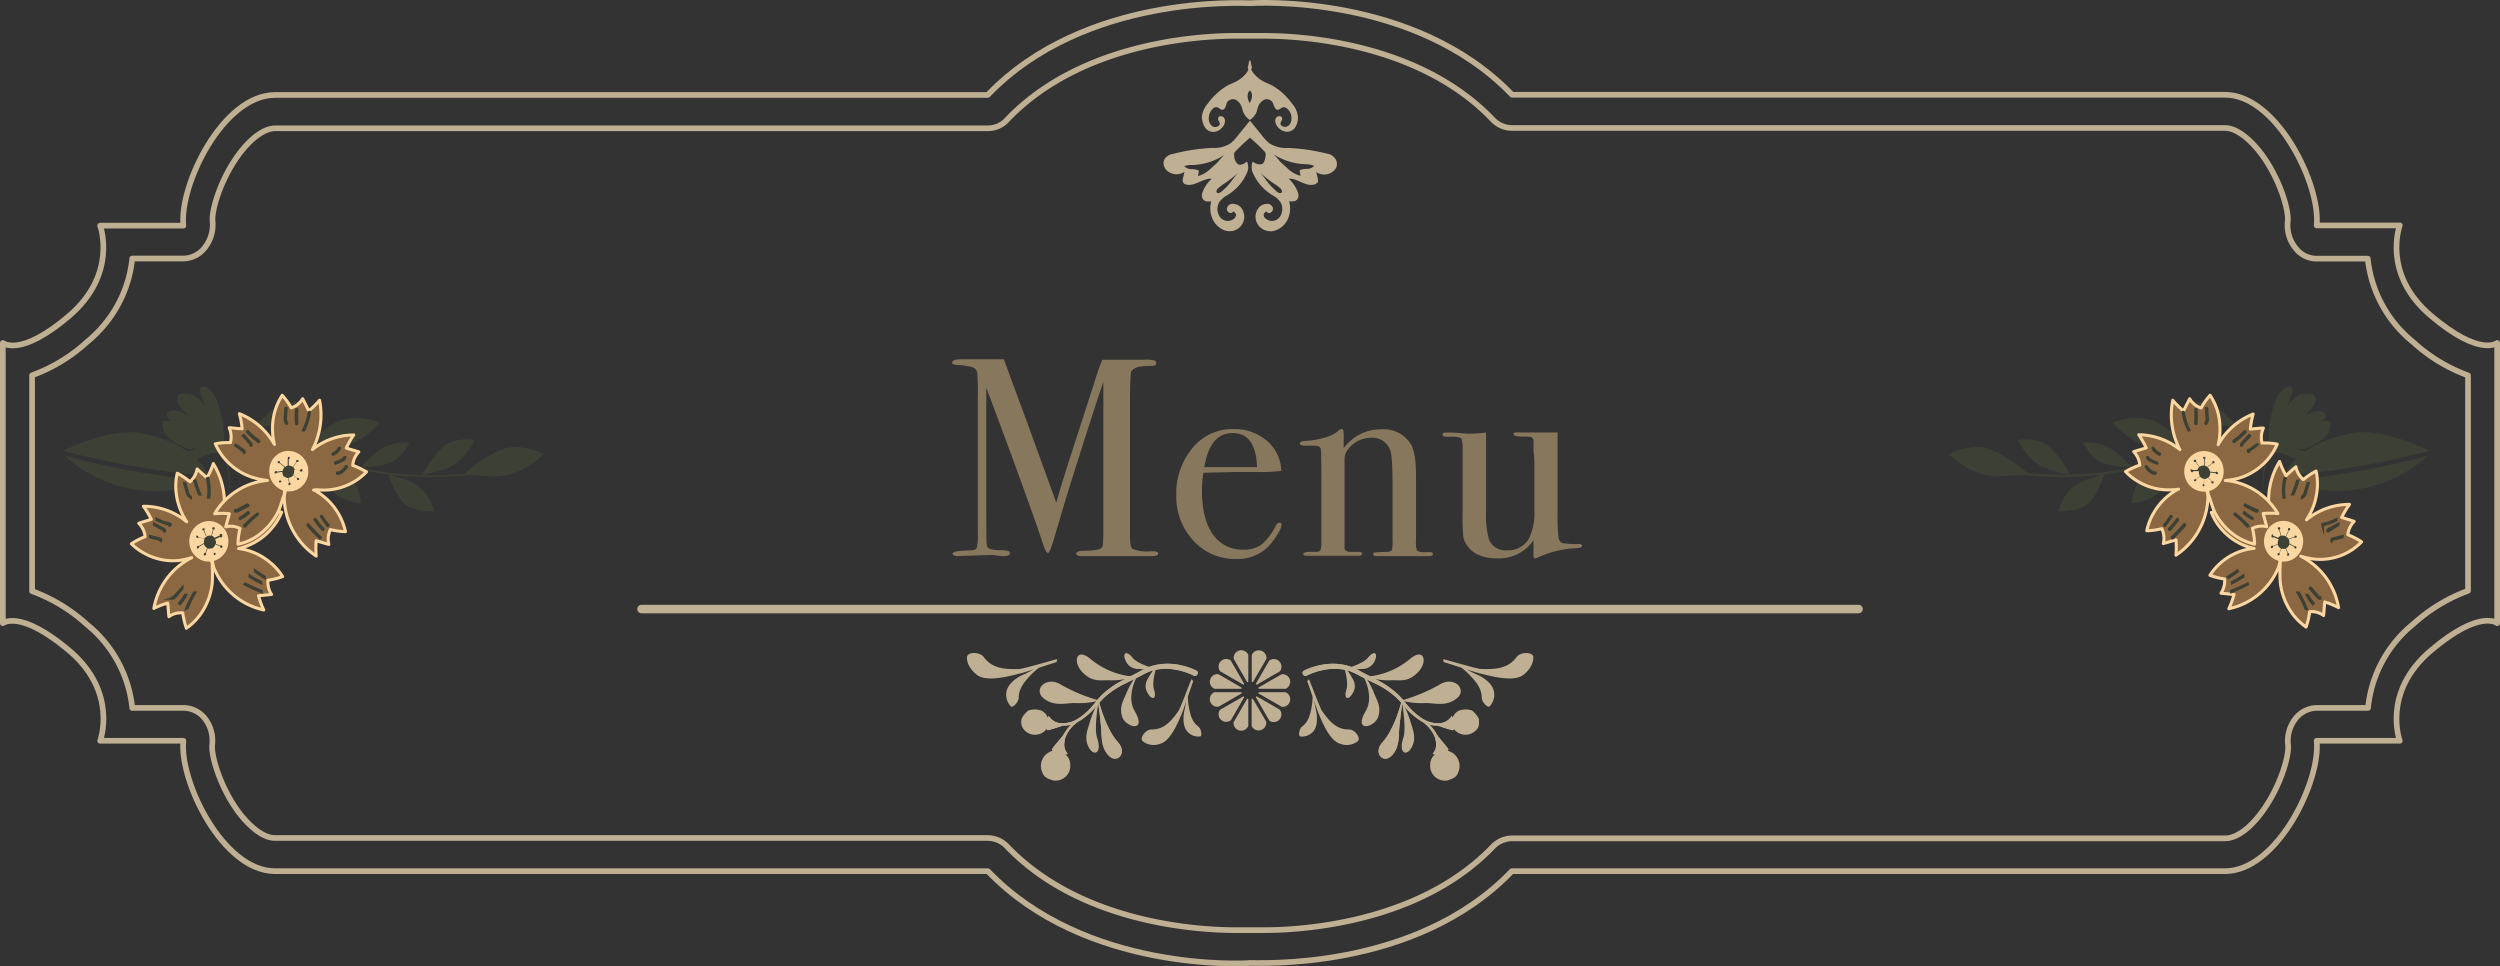 <svg xmlns="http://www.w3.org/2000/svg" viewBox="0 0 440.07 170.09"><rect x="0" y="0" width="440.07" height="170.09" fill="#333333" stroke="none"/><defs><style>.cls-1,.cls-2{fill:none;stroke:#bfaf93;}.cls-1,.cls-2,.cls-5,.cls-8{stroke-linecap:round;stroke-linejoin:round;}.cls-2{stroke-width:1.5px;}.cls-3{fill:#bfaf93;}.cls-4{fill:#3d4035;}.cls-5{fill:#8b6841;stroke:#fcd7a1;stroke-width:0.54px;}.cls-6{fill:#fcd7a1;}.cls-7{fill:#74302e;stroke-miterlimit:10;}.cls-7,.cls-8{stroke:#3d4035;stroke-width:0.5px;}.cls-8{fill:#fff;}.cls-9{fill:#87775c;}</style></defs><g id="レイヤー_2" data-name="レイヤー 2"><g id="レイヤー_1-2" data-name="レイヤー 1"><path class="cls-1" d="M427.9,55.56c-8.69-7.37-5.47-15.88-5.47-15.88H407.8c.74-7.09-7-23-16.14-23H266.17C249.06-1.14,221,.51,220,.56s-29-1.7-46.14,16.16H48.41c-9.18,0-16.87,15.87-16.13,23H17.63s3.17,8.51-5.46,15.88S.5,60.37.5,60.37V109.7s3-2.5,11.67,4.81,5.46,15.89,5.46,15.89H32.28c-.74,7.08,6.95,22.95,16.13,22.95H173.9C191,171.21,219.17,169.61,220,169.51s29,1.7,46.13-16.16H391.66c9.18,0,16.88-15.87,16.14-22.95h14.63s-3.22-8.51,5.47-15.89,11.67-4.81,11.67-4.81V60.37S436.58,62.92,427.9,55.56Z"/><path class="cls-1" d="M222.56,163.73h-5.09c-6.12,0-27.09-1.06-40.15-14.68a4.88,4.88,0,0,0-1.57-1.13,4.94,4.94,0,0,0-1.89-.41H48.41c-1.82,0-4-1.53-6.13-4.19-3.34-4.3-5.14-10.12-4.93-12.23a6.34,6.34,0,0,0-1.25-4.57,4.87,4.87,0,0,0-1.69-1.4,4.77,4.77,0,0,0-2.13-.51h-9a21.71,21.71,0,0,0-2.54-8.16,21.8,21.8,0,0,0-5.48-6.56,29.16,29.16,0,0,0-9.61-5.83v-38a28.87,28.87,0,0,0,9.61-5.82,22,22,0,0,0,5.48-6.56,21.76,21.76,0,0,0,2.54-8.17h9a4.85,4.85,0,0,0,3.83-2A6.47,6.47,0,0,0,37.42,39c-.22-2.11,1.59-7.93,4.93-12.22,2.07-2.66,4.3-4.2,6.13-4.2H173.9a4.67,4.67,0,0,0,1.88-.4A4.78,4.78,0,0,0,177.35,21c13.06-13.63,34-14.69,40.16-14.69h5.05c6.12,0,27.1,1.06,40.16,14.69a4.88,4.88,0,0,0,1.57,1.13,4.67,4.67,0,0,0,1.88.4H391.66c1.81,0,4,1.54,6.12,4.2,3.35,4.29,5.15,10.11,4.93,12.22A6.37,6.37,0,0,0,404,43.56,4.83,4.83,0,0,0,405.64,45a4.88,4.88,0,0,0,2.15.53h9a21.8,21.8,0,0,0,8.05,14.73,28.83,28.83,0,0,0,9.6,5.82V104a29.26,29.26,0,0,0-9.6,5.82,21.76,21.76,0,0,0-8,14.79h-9a4.89,4.89,0,0,0-2.15.54,4.83,4.83,0,0,0-1.68,1.43,6.35,6.35,0,0,0-1.25,4.57c.22,2.11-1.58,7.93-4.93,12.23-2.06,2.67-4.3,4.19-6.12,4.19H266.17a4.85,4.85,0,0,0-1.88.41,4.78,4.78,0,0,0-1.57,1.13C249.66,162.67,228.68,163.73,222.56,163.73Z"/><path class="cls-2" d="M112.93,107.21H327.15"/><path class="cls-3" d="M228.47,20.66a4,4,0,0,0-1.1-2.5A11,11,0,0,0,223.85,15c-.56-.28-1.15-.48-1.7-.81a5.37,5.37,0,0,1-1.86-1.84c0-.49,0-.12.11-.6-.1.33-.23-1.4-.39-1.1-.15-.3-.29,1.43-.39,1.1.07.48.1.11.12.6a5.23,5.23,0,0,1-1.87,1.84c-.53.33-1.12.53-1.69.81a11,11,0,0,0-3.52,3.17,4.18,4.18,0,0,0-1.11,2.5,3.76,3.76,0,0,0,.28,1.19,3.09,3.09,0,0,0,.34.65,1.7,1.7,0,0,0,.65.54,1.78,1.78,0,0,0,.82.17,2.19,2.19,0,0,0,1.49-.76,1.85,1.85,0,0,0,.48-.93c.24-1.37-1.54-1.37-1.14-.35.13.3.39.52.18.85a1,1,0,0,1-1.26.18,1.56,1.56,0,0,1-.53-.78,2.17,2.17,0,0,1,0-1.21,2.21,2.21,0,0,1,.59-1.05.8.8,0,0,1,.4-.27,1,1,0,0,1,.48,0c.29.1.52.43.83.42s.46-.25.59-.53A7.18,7.18,0,0,1,216,18a1.29,1.29,0,0,1,.7-.49,1.21,1.21,0,0,1,.84.06,2.52,2.52,0,0,1,.69.61,2.37,2.37,0,0,1,.4.83,5.94,5.94,0,0,0,.23.75,3.07,3.07,0,0,0,1,1.25.2.2,0,0,0,.1.08h.11a.25.25,0,0,0,.1-.08,3.19,3.19,0,0,0,1-1.25c.09-.24.14-.5.23-.75a2.2,2.2,0,0,1,.4-.83,2.52,2.52,0,0,1,.69-.61,1.21,1.21,0,0,1,.84-.06A1.23,1.23,0,0,1,224,18c.14.25.2.55.33.81s.33.53.59.53.54-.32.82-.42a.91.91,0,0,1,.49,0,.87.87,0,0,1,.4.26,2.24,2.24,0,0,1,.63,1,2.3,2.3,0,0,1,0,1.22,1.44,1.44,0,0,1-.54.78,1,1,0,0,1-.66.14.92.92,0,0,1-.59-.32c-.2-.33.06-.55.17-.85.4-1-1.37-1-1.14.35a2,2,0,0,0,.49.93,2.21,2.21,0,0,0,1.48.76,1.7,1.7,0,0,0,.83-.17,1.73,1.73,0,0,0,.66-.54,3.27,3.27,0,0,0,.32-.65A3.23,3.23,0,0,0,228.47,20.66ZM220,18.16a2.15,2.15,0,0,1-.31-1.78,2.06,2.06,0,0,1,.31-.46,1.5,1.5,0,0,1,.33.46,2.15,2.15,0,0,1,0,.91,2.1,2.1,0,0,1-.36.84Z"/><path class="cls-3" d="M235.12,28.06a2.17,2.17,0,0,0-.66-.69,2.13,2.13,0,0,0-.89-.33,34.38,34.38,0,0,0-6.84-1,5.52,5.52,0,0,1-3.27-.8,6.9,6.9,0,0,1-1-1c-.8-1-1.62-2-2.43-3l-2.44,3a5.68,5.68,0,0,1-1,1,5.49,5.49,0,0,1-3.26.8,33.58,33.58,0,0,0-6.84,1.05,2.09,2.09,0,0,0-.9.33,2,2,0,0,0-.65.68,1.65,1.65,0,0,0-.12.69,1.6,1.6,0,0,0,.18.68,2,2,0,0,0,.92.91,2.62,2.62,0,0,0,1.31.29,2.42,2.42,0,0,0,1.27-.43l-.3,1.33a.86.86,0,0,0,0,.39.7.7,0,0,0,.19.32.72.72,0,0,0,.33.18c1.52.48,3-1.12,4.58-1a6,6,0,0,0-1.7,2.63,1.43,1.43,0,0,0,0,.65,1,1,0,0,0,.25.43,1.06,1.06,0,0,0,.43.26,3,3,0,0,0,.94,0,4.54,4.54,0,0,0,.2,3.06,3.76,3.76,0,0,0,2,2,2.61,2.61,0,0,0,1.72.12,2.56,2.56,0,0,0,1.2-4.21,2,2,0,0,0-1.15-.5,1,1,0,0,0-.72.1,1,1,0,0,0-.47.55.83.83,0,0,0,0,.49.8.8,0,0,0,.33.37.58.58,0,0,0,.21.07.41.41,0,0,0,.22,0,.5.5,0,0,0,.19-.1.52.52,0,0,0,.13-.17s.54.3.5.62a1.11,1.11,0,0,1-.15.43,1,1,0,0,1-.32.32,1.71,1.71,0,0,1-2.34-.36,2.46,2.46,0,0,1-.47-1.33,2.42,2.42,0,0,1,.36-1.36,4.26,4.26,0,0,1,1.25-1.1,8.53,8.53,0,0,0,3.59-4,2.34,2.34,0,0,0,.22-1,2.38,2.38,0,0,0-.22-1c-.48.37-1.09.77-1.6.46a1.81,1.81,0,0,1-.48-.65,2,2,0,0,1-.16-.8,1.19,1.19,0,0,1,0-.46,1.22,1.22,0,0,1,.26-.38c.81-.83,1.65-1.62,2.5-2.37.87.75,1.72,1.54,2.51,2.37a.9.9,0,0,1,.25.38,1.19,1.19,0,0,1,0,.46c-.09.56-.2,1.25-.64,1.45a1.8,1.8,0,0,1-1.6-.46,2.23,2.23,0,0,0-.22,1,2.2,2.2,0,0,0,.22,1,8.49,8.49,0,0,0,3.57,4,4.43,4.43,0,0,1,1.26,1.1,2.41,2.41,0,0,1,.35,1.36,2.38,2.38,0,0,1-.47,1.33,1.7,1.7,0,0,1-1.09.65,1.74,1.74,0,0,1-1.25-.29,1,1,0,0,1-.32-.32.94.94,0,0,1-.16-.43c0-.32.51-.62.51-.62a.7.7,0,0,0,.13.17.49.49,0,0,0,.2.11.54.54,0,0,0,.22,0,.5.5,0,0,0,.2-.08.75.75,0,0,0,.36-.86,1,1,0,0,0-.47-.55,1,1,0,0,0-.72-.1,1.91,1.91,0,0,0-1.13.5,2.47,2.47,0,0,0-.72,1.58A2.55,2.55,0,0,0,223,40.62a2.52,2.52,0,0,0,1.73-.14,3.76,3.76,0,0,0,2-2,4.63,4.63,0,0,0,.19-3.07,2.48,2.48,0,0,0,.94,0,.94.94,0,0,0,.43-.25.92.92,0,0,0,.24-.43,1.43,1.43,0,0,0,0-.65,5.91,5.91,0,0,0-1.7-2.63c1.58-.09,3.07,1.51,4.58,1a.7.7,0,0,0,.33-.17A.79.79,0,0,0,232,32a2.41,2.41,0,0,0,0-.38l-.3-1.33a2.47,2.47,0,0,0,1.26.43,2.57,2.57,0,0,0,1.31-.29,2.15,2.15,0,0,0,.93-.91,1.76,1.76,0,0,0,.14-.71A1.57,1.57,0,0,0,235.12,28.06Zm-19.59-.8a11.09,11.09,0,0,0-1.13,1.25c-.41.4-.82.77-1.26,1.14A5.25,5.25,0,0,1,210.89,31l.12-.8a.38.38,0,0,0,0-.15.32.32,0,0,0-.13-.1,3.79,3.79,0,0,0-1.25-.18,1.76,1.76,0,0,1-.64-.15,1.69,1.69,0,0,1-.53-.39,4.13,4.13,0,0,1,1.48-.18A10.91,10.91,0,0,0,215.53,27.26ZM218,30.38c-.83.85-1.42,1.92-2.31,2.74-.28.25-.82.87-1.25.87s-.37-.59,0-.87l.74-.59A21.37,21.37,0,0,0,218,30.38Zm6.61,2.15.74.59c.33.28.5.87,0,.87s-.93-.62-1.25-.87c-.89-.82-1.49-1.89-2.3-2.74a21.28,21.28,0,0,0,2.76,2.15Zm6.72-3.35a1.55,1.55,0,0,1-.52.39,1.76,1.76,0,0,1-.64.15,4,4,0,0,0-1.25.18.12.12,0,0,0-.12.1.19.19,0,0,0,0,.15l.12.8a5.26,5.26,0,0,1-2.37-1.4c-.41-.37-.84-.74-1.25-1.14a9.52,9.52,0,0,0-1.13-1.25,11,11,0,0,0,5.62,1.74,4.19,4.19,0,0,1,1.49.28Z"/><path class="cls-4" d="M402.24,84.66a149.92,149.92,0,0,0,25.14-4.44,24,24,0,0,1-25.14,4.44Z"/><path class="cls-4" d="M402.19,83.77h-.07s1.45-5.39,11.67-7.5c5.42-1.14,13.76,3,13.76,3l-.16.16A151.52,151.52,0,0,1,402.19,83.77Z"/><path class="cls-4" d="M396.61,73.33a.21.21,0,0,1,.12,0,.21.21,0,0,1,.08.11.28.28,0,0,1,0,.13.26.26,0,0,1-.07.11,60.56,60.56,0,0,1-42.81,9.61.19.19,0,0,1-.14-.07.27.27,0,0,1-.06-.16.19.19,0,0,1,0-.08.18.18,0,0,1,.05-.07.11.11,0,0,1,.08,0,.11.11,0,0,1,.08,0,60.05,60.05,0,0,0,42.53-9.64A.16.16,0,0,1,396.61,73.33Z"/><path class="cls-4" d="M385.86,88.09s5-2.1,5.76-6.94l.82-4.84a18.62,18.62,0,0,0-5.67,4.37C384.63,83.33,385.86,88.09,385.86,88.09Z"/><path class="cls-4" d="M371.91,74.37s3.64,4.55,8.75,4.75l5.08.21a24.84,24.84,0,0,0-6.13-5C376.24,72.63,371.91,74.37,371.91,74.37Z"/><path class="cls-4" d="M343.05,79.94s4.05,4.21,9.08,3.91l5-.32a25.26,25.26,0,0,0-6.55-4.35C347.12,77.76,343.05,79.94,343.05,79.94Z"/><path class="cls-4" d="M355.19,77.44s1.88,4.21,5.56,5.24l3.68,1a19.46,19.46,0,0,0-3.63-5C358.66,76.81,355.19,77.44,355.19,77.44Z"/><path class="cls-4" d="M385.29,70.68a8.34,8.34,0,0,1,6.08,1.92L393.88,75a14.63,14.63,0,0,1-4.93-.58C386.66,73.6,385.29,70.68,385.29,70.68Z"/><path class="cls-4" d="M366.68,77.88a8.35,8.35,0,0,1,6.08,1.93l2.5,2.35a14.45,14.45,0,0,1-4.93-.59C368,80.83,366.68,77.88,366.68,77.88Z"/><path class="cls-4" d="M375.18,88.57s.38-4.26,3.76-6l3.4-1.73a14.9,14.9,0,0,1-1.88,5.33C379,88.34,375.18,88.57,375.18,88.57Z"/><path class="cls-4" d="M362.33,90s.91-4.11,4.5-5.37l3.58-1.25a14.67,14.67,0,0,1-2.51,5C366.08,90.23,362.33,90,362.33,90Z"/><path class="cls-4" d="M408.61,81.5a.94.94,0,0,0,.43-.13.84.84,0,0,0,.32-.3.73.73,0,0,0,0-.46.76.76,0,0,0-.24-.39,2.1,2.1,0,0,0-.81-.39,15.17,15.17,0,0,0-2.51-.45c-.55,0-1.25-.14-1.43-.66.71.67,1.85.21,2.68-.3,1.53-.91,3.06-1.34,3.22-4.24-2.44-.68-4.19,1.75-6.69,2a4,4,0,0,1,1.15-2.69,12.28,12.28,0,0,0,1.35-2.59,1.4,1.4,0,0,0,.16-.63,1.33,1.33,0,0,0-.16-.62c-.34-.43-1-.28-1.46,0a6.27,6.27,0,0,0-2.23,2.23,6.35,6.35,0,0,0-.89,3,25.07,25.07,0,0,1-.34,3.42c-.15,1.16.33,1.45,1.25,1.78C404.24,80.83,406.51,81.86,408.61,81.5Z"/><path class="cls-4" d="M400.24,71.51a6,6,0,0,1,1.88-3.18c.36-.27.9-.46,1.25-.14s.19.87,0,1.25l-1,2.91c1.07-1.37,2.32-2.85,4-3a1.23,1.23,0,0,1,.88.18,1.14,1.14,0,0,1,.32.51,1.18,1.18,0,0,1,0,.59,2.85,2.85,0,0,1-.54,1.07,15.26,15.26,0,0,1-2.19,2.42,4.84,4.84,0,0,1,1.43-1.19,4.77,4.77,0,0,1,1.77-.56,1.74,1.74,0,0,1,.93.14.88.88,0,0,1,.34.35.78.78,0,0,1,.07.48,1.14,1.14,0,0,1-.4.52A12.28,12.28,0,0,1,405.61,76a5.48,5.48,0,0,1,2.16-.73,5.81,5.81,0,0,1,2.27.18,1.82,1.82,0,0,1-.84,1.39,4.2,4.2,0,0,1-1.53.55,23.27,23.27,0,0,1-3.81.52,8.63,8.63,0,0,1-3.75-.14C398.6,76.94,399.85,72.77,400.24,71.51Z"/><path class="cls-4" d="M401.11,79.71a1.78,1.78,0,0,1-1.26-.48,2,2,0,0,1-.37-.8A4.57,4.57,0,0,1,399.6,76c0-.16.19-.35.34-.27s.08.09.11.15c.13.25.25.5.37.75.26,0,.46-.43.69-.3a.48.48,0,0,1,.15.28,3.7,3.7,0,0,1,0,1.15,2.56,2.56,0,0,0,1.55,0,1.57,1.57,0,0,1-.47.92,3.42,3.42,0,0,1,1.26.3.2.2,0,0,1,.17.19C403.76,79.87,401.39,79.73,401.11,79.71Z"/><path class="cls-4" d="M398.44,84.65a5.78,5.78,0,0,0,0,1.44c-.12,0-.16-.17-.16-.3a13.74,13.74,0,0,1,.69-5.17,8.75,8.75,0,0,1,.51-1.18c.1-.2.49-.72.41-.15a6,6,0,0,1-.52,1.19c-.17.43-.32.87-.44,1.25A16,16,0,0,0,398.44,84.65Z"/><path class="cls-5" d="M396.78,96.53h-.12a10.5,10.5,0,0,0-5.39,2.24,10,10,0,0,0-2.26,2.5,12.14,12.14,0,0,0,2.59.65,4,4,0,0,1-.64,2.5l2.29.23a15,15,0,0,1-.91,2.5,12.09,12.09,0,0,0,8.5-6.76,4.61,4.61,0,0,0,.53-2.25h.11a1.13,1.13,0,0,0,.26,0,1.93,1.93,0,0,0-.36,1.25,24.86,24.86,0,0,0,0,3,11.5,11.5,0,0,0,2.14,5.63,10.38,10.38,0,0,0,2.41,2.36,13.1,13.1,0,0,0,.64-2.7,3.54,3.54,0,0,1,2.44.67c.08-.7.14-1.68.21-2.39a14.08,14.08,0,0,1,2.43,1A12.45,12.45,0,0,0,405.17,98l-.16-.09a14.71,14.71,0,0,0,2.28.5A10.35,10.35,0,0,0,413,97.38a10,10,0,0,0,2.7-2,12.51,12.51,0,0,0-2.41-1.25,3.82,3.82,0,0,1,1.11-2.35c-.65-.23-1.55-.49-2.2-.7a14.35,14.35,0,0,1,1.38-2.29A11.8,11.8,0,0,0,406,91.51a11.46,11.46,0,0,0,1.87-5.14,10.82,10.82,0,0,0-.17-3.45,13,13,0,0,0-2.25,1.5,3.93,3.93,0,0,1-1.31-2.25c-.53.45-1.25,1.1-1.74,1.56a14.82,14.82,0,0,1-1.13-2.5,13.08,13.08,0,0,0-1.82,8.57A12.27,12.27,0,0,0,393.6,85a15.88,15.88,0,0,1,.44,2.66c-.68,0-1.62-.16-2.29-.22a4,4,0,0,1,.17,2.62,13.16,13.16,0,0,0-2.66.15A10.17,10.17,0,0,0,391,93.08a10.72,10.72,0,0,0,4.9,3.25A7.35,7.35,0,0,0,396.78,96.53Zm6.86,1.17h0Z"/><path class="cls-6" d="M398.6,94.59a3.58,3.58,0,0,0,2.71,4.2,3.46,3.46,0,0,0,1.36,0,3.35,3.35,0,0,0,1.25-.55,3.29,3.29,0,0,0,.94-1,3.46,3.46,0,0,0,.49-1.27,3.58,3.58,0,0,0-2.72-4.21,3.46,3.46,0,0,0-1.36,0,3.35,3.35,0,0,0-1.25.55,3.51,3.51,0,0,0-.94,1A3.68,3.68,0,0,0,398.6,94.59Z"/><path class="cls-7" d="M405.8,86.57l.42-1.49h.11l-.43,1.48a1.52,1.52,0,0,1-.21.57,1.44,1.44,0,0,1-.43.42v-.1C405.55,87.35,405.68,86.94,405.8,86.57Z"/><path class="cls-7" d="M404.5,84.67a20.81,20.81,0,0,1-.82,2.29h-.11a18.15,18.15,0,0,0,.81-2.28Z"/><path class="cls-7" d="M402.26,84.25a9.58,9.58,0,0,0-.18,3.29H402a10.07,10.07,0,0,1,.17-3.33Z"/><path class="cls-7" d="M408.86,92.34v.11s0,0,0,0a.05.05,0,0,1,0,0,.14.14,0,0,1,0-.07.14.14,0,0,1,0-.06.21.21,0,0,1,.15-.07,8.75,8.75,0,0,0,2.22-.78v.1a8.92,8.92,0,0,1-2.26.79A.11.11,0,0,0,408.86,92.34Z"/><path class="cls-7" d="M409.86,93.49h-.1a.2.2,0,0,1,0-.15.41.41,0,0,1,.22-.21l1.6-.85v.11l-1.59,1A.37.37,0,0,0,409.86,93.49Z"/><path class="cls-7" d="M410.71,94.83l1.6-.41v.11l-1.6.4a.37.37,0,0,0-.19.09v.08l-.07.09a.18.18,0,0,1,0-.12.28.28,0,0,1,.06-.18A.47.47,0,0,1,410.71,94.83Z"/><path class="cls-7" d="M406.72,103.51l1.34,1.5c.09.11.2.22.33.21v.11h-.08a.61.61,0,0,1-.34-.25l-1.32-1.5Z"/><path class="cls-7" d="M406.11,104.78h.1a7.36,7.36,0,0,0,1,1.4l-.08.09A8,8,0,0,1,406.11,104.78Z"/><path class="cls-7" d="M406,107.17h-.1a19.6,19.6,0,0,0-1.37-2.8h.1A19.6,19.6,0,0,1,406,107.17Z"/><path class="cls-7" d="M395.61,102.84a28.77,28.77,0,0,1-2.81,1.32v-.11a28.15,28.15,0,0,0,2.8-1.26Z"/><path class="cls-7" d="M394.85,101.5a15.61,15.61,0,0,1-1.91,1.08v-.1a14.35,14.35,0,0,0,1.9-1.09Z"/><path class="cls-7" d="M393.83,100.48l.06.1c-.53.38-1.08.75-1.63,1.09l-.06-.09C392.75,101.23,393.3,100.84,393.83,100.48Z"/><path class="cls-7" d="M392.86,90.68a3.25,3.25,0,0,0,.58,1.25.81.81,0,0,0,.46.33v.12a.91.91,0,0,1-.53-.39,3.23,3.23,0,0,1-.6-1.35Z"/><path class="cls-7" d="M394.85,90.84a7.5,7.5,0,0,1-.93-.94.86.86,0,0,1-.21-.29.91.91,0,0,1-.06-.36h.11a.66.66,0,0,0,.07.3.59.59,0,0,0,.17.25A7,7,0,0,0,394.85,90.84Z"/><path class="cls-7" d="M395,88.07h.11a2.44,2.44,0,0,0,.69,1.36l-.08.08A2.45,2.45,0,0,1,395,88.07Z"/><path class="cls-4" d="M399.94,94a.21.21,0,0,1,.14.1.32.32,0,0,1,0,.16l.92.42a1.09,1.09,0,0,1,.47-.38l-.3-1.09a.16.16,0,0,1-.12,0,.14.14,0,0,1-.08-.09.25.25,0,0,1,0-.17.24.24,0,0,1,.1-.14.2.2,0,0,1,.17,0,.16.16,0,0,1,.13.11.23.23,0,0,1,0,.16.3.3,0,0,1-.1.14l.3,1.09a.89.89,0,0,1,.51,0,1.16,1.16,0,0,1,.45.21,1.17,1.17,0,0,1,.3.4v-.09l1.06-.32a.28.28,0,0,1,0-.13.26.26,0,0,1,.09-.09l.08,0h.08l.07,0,.05.07a.21.21,0,0,1-.09.3.11.11,0,0,1-.07,0h-.09a.1.1,0,0,1-.07,0l-.05-.06-1,.31a1.19,1.19,0,0,1,.08.72l.9.52a.28.28,0,0,1,.12,0,.21.21,0,0,1,.11,0,.22.22,0,0,1,.12.11.23.23,0,0,1,0,.16.2.2,0,0,1,0,.08l-.07.06-.08,0H404a.25.25,0,0,1-.12-.11.18.18,0,0,1,0-.16L403,95.8a1.06,1.06,0,0,1-.22.42,1,1,0,0,1-.37.28l.34.88a.17.17,0,0,1,.12,0,.18.18,0,0,1,.09.08.2.2,0,0,1,0,.08v.09a.2.2,0,0,1,0,.08.17.17,0,0,1-.06.06.22.22,0,0,1-.15.06.2.2,0,0,1-.15-.06.25.25,0,0,1,0-.17.22.22,0,0,1,.09-.14l-.34-.88a.83.83,0,0,1-.58,0h-.14l-.41.79a.24.24,0,0,1,.06.11.29.29,0,0,1,0,.13.16.16,0,0,1,0,.07l-.07.06-.08,0h-.09l-.07,0-.05-.07a.13.13,0,0,1,0-.08.27.27,0,0,1,0-.09.43.43,0,0,1,0-.07l.06-.06.08,0a.14.14,0,0,1,.09,0l.41-.77a1.16,1.16,0,0,1-.39-.31,1.08,1.08,0,0,1-.22-.44l-.83.35a.24.24,0,0,1,0,.12.22.22,0,0,1-.09.1.19.19,0,0,1-.15.06.22.22,0,0,1-.15-.06.25.25,0,0,1,0-.17.28.28,0,0,1,.1-.14.2.2,0,0,1,.15-.06.22.22,0,0,1,.15.06l.84-.35a1,1,0,0,1,0-.43,1,1,0,0,1,.15-.38l-.9-.4a.41.41,0,0,1-.11.07.25.25,0,0,1-.12,0,.19.19,0,0,1-.13-.1.18.18,0,0,1,0-.16.21.21,0,0,1,0-.12.22.22,0,0,1,.05-.11.16.16,0,0,1,.09-.07A.24.24,0,0,1,399.94,94Z"/><path class="cls-4" d="M402.91,93.34l-.43,1h-.09l.43-1a.23.23,0,0,1-.07-.1.27.27,0,0,1,0-.13l0-.08.06-.06a.16.16,0,0,1,.09,0H403a.21.21,0,0,1,.14.1.23.23,0,0,1,0,.16.29.29,0,0,1-.1.12A.26.26,0,0,1,402.91,93.34Z"/><path class="cls-5" d="M383.49,86.11h-.09a10.89,10.89,0,0,0-4.26,4.12,10.51,10.51,0,0,0-1.25,3.2,11.92,11.92,0,0,0,2.65-.37,4,4,0,0,1,.27,2.62c.67-.18,1.56-.46,2.22-.65a15.22,15.22,0,0,1,0,2.7,12.6,12.6,0,0,0,3.88-4.11,12.73,12.73,0,0,0,1.71-5.4,4.55,4.55,0,0,0-.29-2.28h.38a2,2,0,0,0,.1,1.33c.37.92.59,1.89,1,2.79a11.14,11.14,0,0,0,4,4.46,9.73,9.73,0,0,0,3.06,1.25A13,13,0,0,0,396.5,93a3.67,3.67,0,0,1,2.5-.29c-.17-.68-.45-1.62-.62-2.31a12.46,12.46,0,0,1,2.59,0,12.06,12.06,0,0,0-9.07-5.82h-.18a16,16,0,0,0,2.3-.38,10.92,10.92,0,0,0,5-3.14,10.62,10.62,0,0,0,1.84-2.88,11.93,11.93,0,0,0-2.67-.2,3.92,3.92,0,0,1,.23-2.63c-.68,0-1.61.14-2.3.18a14.92,14.92,0,0,1,.5-2.65,12.26,12.26,0,0,0-6.16,5.4,11.89,11.89,0,0,0,0-5.5,10.44,10.44,0,0,0-1.42-3.2,12.05,12.05,0,0,0-1.59,2.23,3.59,3.59,0,0,1-2-1.61c-.34.63-.77,1.5-1.09,2.13a14.52,14.52,0,0,1-1.89-1.87,13.12,13.12,0,0,0,1.25,8.68,11.71,11.71,0,0,0-7.24-2.61,17,17,0,0,1,1.32,2.31c-.65.2-1.56.45-2.21.67a3.84,3.84,0,0,1,1.07,2.37,12.81,12.81,0,0,0-2.5,1.14,10.06,10.06,0,0,0,2.67,2,10.37,10.37,0,0,0,5.7,1.18C382.92,86.21,383.2,86.16,383.49,86.11Zm6.82-1.53h0Z"/><path class="cls-6" d="M384.54,83.58a3.62,3.62,0,0,0,.47,1.31,3.45,3.45,0,0,0,2.2,1.57A3.38,3.38,0,0,0,390.83,85a3.55,3.55,0,0,0,.54-2.65,3.27,3.27,0,0,0-.46-1.29,3.44,3.44,0,0,0-3.56-1.61,3.57,3.57,0,0,0-2.25,1.51A3.53,3.53,0,0,0,384.54,83.58Z"/><path class="cls-8" d="M388.47,73.42l-.11-1.56h.11l.1,1.54a1.57,1.57,0,0,1,0,.61,1.49,1.49,0,0,1-.25.56l-.08-.08a1.38,1.38,0,0,0,.23-.51A1.32,1.32,0,0,0,388.47,73.42Z"/><path class="cls-8" d="M386.59,72.08a20.85,20.85,0,0,1,0,2.5h-.11a20.85,20.85,0,0,0,0-2.5Z"/><path class="cls-8" d="M384.37,72.59a9.58,9.58,0,0,0,1,3.13h-.1a9.51,9.51,0,0,1-1-3.17Z"/><path class="cls-8" d="M393.31,77.64v.12h-.09a.17.17,0,0,1,0-.07.13.13,0,0,1,0-.06.28.28,0,0,1,.12-.12,9.68,9.68,0,0,0,1.81-1.57l.08.08a9,9,0,0,1-1.84,1.59S393.32,77.62,393.31,77.64Z"/><path class="cls-8" d="M394.62,78.33l-.07.09a.13.13,0,0,1,0-.06.15.15,0,0,1,0-.07.42.42,0,0,1,.12-.28l1.26-1.38.08.08-1.25,1.38a.32.32,0,0,0-.1.1A.37.37,0,0,0,394.62,78.33Z"/><path class="cls-8" d="M395.9,79.27l1.37-1,.08,0-1.36,1a.34.34,0,0,0-.14.15s0,0,0,0,0,0,0,0v.1s-.07,0-.1-.1a.25.25,0,0,1,0-.17A.49.49,0,0,1,395.9,79.27Z"/><path class="cls-8" d="M395.19,88.86l1.76.9a.48.48,0,0,0,.18.08h.2V90h0a.58.58,0,0,1-.4-.1L395.19,89Z"/><path class="cls-8" d="M395,90.3l.07-.09a7.42,7.42,0,0,0,1.41,1v.1A7.5,7.5,0,0,1,395,90.3Z"/><path class="cls-8" d="M395.74,92.58l-.09.07a19.34,19.34,0,0,0-2.24-2.1v-.09A19.47,19.47,0,0,1,395.74,92.58Z"/><path class="cls-8" d="M384.59,92.44c-.69.79-1.41,1.55-2.17,2.28l-.08-.13a29.35,29.35,0,0,0,2.18-2.28Z"/><path class="cls-8" d="M383.35,91.49a16.75,16.75,0,0,1-1.41,1.74l-.08-.09a15.65,15.65,0,0,0,1.41-1.73Z"/><path class="cls-8" d="M382.11,90.9h.09c-.36.55-.74,1.11-1.13,1.64l-.09-.08A14.53,14.53,0,0,0,382.11,90.9Z"/><path class="cls-8" d="M377.83,82.08a2.85,2.85,0,0,0,1,1,.85.85,0,0,0,.55.15v.12a1,1,0,0,1-.62-.17,3.2,3.2,0,0,1-1-1Z"/><path class="cls-8" d="M379.71,81.56a7.21,7.21,0,0,1-1.25-.53.8.8,0,0,1-.29-.2.92.92,0,0,1-.18-.3h.11c0,.2.24.33.41.43a7.25,7.25,0,0,0,1.18.51Z"/><path class="cls-8" d="M378.94,78.88h.1a2.3,2.3,0,0,0,1.11,1V80A2.56,2.56,0,0,1,378.94,78.88Z"/><path class="cls-4" d="M385.59,82.58h.09l.07,0,.05.06a.11.11,0,0,1,0,.08h1a1.14,1.14,0,0,1,.32-.51l-.65-.9a.27.27,0,0,1-.12,0,.24.24,0,0,1-.12,0,.27.27,0,0,1-.06-.17.25.25,0,0,1,.06-.16.22.22,0,0,1,.15-.06.21.21,0,0,1,.22.22.22.22,0,0,1-.06.15l.65.9a1,1,0,0,1,.48-.21,1,1,0,0,1,.49,0,1,1,0,0,1,.42.25v-.08l.86-.69a.21.21,0,0,1,0-.12.2.2,0,0,1,0-.11s0,0,.07-.06h.18s0,0,.07.06a.2.2,0,0,1,.06.15.23.23,0,0,1-.06.16.18.18,0,0,1-.07,0l-.08,0-.09,0-.06,0-.88.7A1.12,1.12,0,0,1,389,83l1,.15a.41.41,0,0,1,.07-.11.28.28,0,0,1,.12,0,.23.23,0,0,1,.16.06.26.26,0,0,1,.07.15.28.28,0,0,1,0,.09.25.25,0,0,1,0,.07.18.18,0,0,1-.07.05.13.13,0,0,1-.08,0h-.09l-.07,0-.05-.06a.31.31,0,0,1,0-.08l-1-.15a1.24,1.24,0,0,1-.06.47,1,1,0,0,1-.24.4l.61.69.12,0a.27.27,0,0,1,.12,0,.23.23,0,0,1,.06.16.22.22,0,0,1-.06.15.2.2,0,0,1-.15.06.22.22,0,0,1-.15-.06.18.18,0,0,1-.05-.07.24.24,0,0,1,0-.08.29.29,0,0,1,0-.09.18.18,0,0,1,.05-.07l-.62-.69a1.09,1.09,0,0,1-.53.28h-.15l-.11.88a.2.2,0,0,1,.09.09.22.22,0,0,1,.05.12.25.25,0,0,1,0,.08.2.2,0,0,1,0,.08.18.18,0,0,1-.07,0l-.09,0h-.08l-.07,0a.22.22,0,0,1,0-.08.19.19,0,0,1,0-.08.3.3,0,0,1,.05-.16.28.28,0,0,1,.15-.08l.11-.87a1.07,1.07,0,0,1-.46-.14,1,1,0,0,1-.36-.33l-.65.63a.27.27,0,0,1,0,.12.28.28,0,0,1,0,.13l-.07,0-.08,0-.09,0-.06,0a.23.23,0,0,1-.06-.16.22.22,0,0,1,.06-.15.2.2,0,0,1,.15-.06.22.22,0,0,1,.15.06l.66-.65a1,1,0,0,1-.15-.4,1.48,1.48,0,0,1,0-.42h-1a.2.2,0,0,1-.06.11.19.19,0,0,1-.11.07.25.25,0,0,1-.17,0,.22.22,0,0,1-.08-.15.17.17,0,0,1,0-.14A.24.24,0,0,1,385.59,82.58Z"/><path class="cls-4" d="M388.12,80.83V82H388V80.85a.26.26,0,0,1-.1-.07.24.24,0,0,1-.06-.11.21.21,0,0,1,0-.16.26.26,0,0,1,.14-.1h.09l.08,0s0,0,.06.06a.31.31,0,0,1,0,.08.19.19,0,0,1-.16.24Z"/><path class="cls-4" d="M36.52,84.66a150.09,150.09,0,0,1-25.17-4.44,24,24,0,0,0,25.17,4.44Z"/><path class="cls-4" d="M36.57,83.77h.07S35.18,78.38,25,76.27c-5.42-1.14-13.76,3-13.76,3l.16.16A151.52,151.52,0,0,0,36.57,83.77Z"/><path class="cls-4" d="M42.15,73.33a.21.21,0,0,0-.12,0,.28.28,0,0,0-.08.11.28.28,0,0,0,0,.13.26.26,0,0,0,.07.11,60.56,60.56,0,0,0,42.81,9.61.19.19,0,0,0,.14-.08A.22.22,0,0,0,85,83.1.19.19,0,0,0,85,83,.18.18,0,0,0,85,83a.11.11,0,0,0-.08,0,.11.11,0,0,0-.08,0,60.05,60.05,0,0,1-42.53-9.64A.16.16,0,0,0,42.15,73.33Z"/><path class="cls-4" d="M52.9,88.09s-5-2.1-5.76-6.94l-.82-4.84A18.62,18.62,0,0,1,52,80.68C54.13,83.33,52.9,88.09,52.9,88.09Z"/><path class="cls-4" d="M66.85,74.37s-3.64,4.55-8.75,4.75L53,79.33a24.84,24.84,0,0,1,6.13-5C62.52,72.63,66.85,74.37,66.85,74.37Z"/><path class="cls-4" d="M95.71,79.94s-4,4.21-9.08,3.91l-5-.32a24.76,24.76,0,0,1,6.55-4.35C91.63,77.76,95.71,79.94,95.71,79.94Z"/><path class="cls-4" d="M83.57,77.44S81.69,81.65,78,82.68l-3.68,1a19.46,19.46,0,0,1,3.63-5C80.1,76.81,83.57,77.44,83.57,77.44Z"/><path class="cls-4" d="M53.47,70.68a8.34,8.34,0,0,0-6.08,1.92L44.89,75a14.6,14.6,0,0,0,4.92-.58C52.08,73.6,53.47,70.68,53.47,70.68Z"/><path class="cls-4" d="M72.09,77.88A8.36,8.36,0,0,0,66,79.81l-2.5,2.35a14.42,14.42,0,0,0,4.93-.59C70.71,80.83,72.09,77.88,72.09,77.88Z"/><path class="cls-4" d="M63.58,88.57s-.38-4.26-3.76-6l-3.36-1.73a15.25,15.25,0,0,0,1.87,5.31C59.81,88.34,63.58,88.57,63.58,88.57Z"/><path class="cls-4" d="M76.42,90s-.9-4.11-4.49-5.37l-3.58-1.25a14.67,14.67,0,0,0,2.51,5C72.64,90.23,76.42,90,76.42,90Z"/><path class="cls-4" d="M30.19,81.5a1,1,0,0,1-.42-.13.92.92,0,0,1-.32-.3.73.73,0,0,1,0-.46.76.76,0,0,1,.24-.39,2.1,2.1,0,0,1,.81-.39A15.17,15.17,0,0,1,33,79.38c.55,0,1.25-.14,1.43-.66-.72.67-1.85.21-2.69-.3-1.52-.91-3-1.34-3.21-4.24,2.44-.68,4.18,1.75,6.69,2a4,4,0,0,0-1.15-2.69,12.28,12.28,0,0,1-1.35-2.59,1.4,1.4,0,0,1-.16-.63,1.33,1.33,0,0,1,.16-.62c.34-.43,1-.28,1.45,0a6.36,6.36,0,0,1,3.13,5.26,25.07,25.07,0,0,0,.34,3.42c.15,1.16-.34,1.45-1.25,1.78C34.56,80.83,32.25,81.86,30.19,81.5Z"/><path class="cls-4" d="M38.52,71.51a6.08,6.08,0,0,0-1.88-3.18c-.36-.27-.9-.46-1.25-.14s-.19.87,0,1.25l1.06,2.85c-1.07-1.38-2.32-2.85-4-3a1.29,1.29,0,0,0-.88.19,1.16,1.16,0,0,0-.32.5,1.11,1.11,0,0,0,0,.6,2.81,2.81,0,0,0,.54,1.06A15.27,15.27,0,0,0,33.94,74a4.83,4.83,0,0,0-3.2-1.75,1.68,1.68,0,0,0-.94.14.75.75,0,0,0-.34.34.8.8,0,0,0-.06.48,1.21,1.21,0,0,0,.39.53A12.23,12.23,0,0,0,33.19,76,5.54,5.54,0,0,0,31,75.22a5.81,5.81,0,0,0-2.27.18,1.82,1.82,0,0,0,.24.79,1.79,1.79,0,0,0,.56.6,4.2,4.2,0,0,0,1.53.55,23.27,23.27,0,0,0,3.81.52,8.68,8.68,0,0,0,3.76-.14C40.19,76.94,38.88,72.77,38.52,71.51Z"/><path class="cls-4" d="M37.72,79.71A1.77,1.77,0,0,0,39,79.23a2,2,0,0,0,.37-.8A4.57,4.57,0,0,0,39.22,76c0-.16-.19-.35-.34-.27a.33.33,0,0,0-.11.15l-.38.75c-.25,0-.45-.43-.67-.3a.43.43,0,0,0-.15.28,3.18,3.18,0,0,0,0,1.15,2.56,2.56,0,0,1-1.55,0,1.56,1.56,0,0,0,.46.92,3.48,3.48,0,0,0-1.31.3.19.19,0,0,0-.17.19C35,79.87,37.37,79.73,37.72,79.71Z"/><path class="cls-4" d="M40.31,84.65a5,5,0,0,1,0,1.44c.12,0,.16-.17.16-.3a13.94,13.94,0,0,0-.69-5.17,10.24,10.24,0,0,0-.51-1.18c-.1-.2-.49-.72-.41-.15a5.5,5.5,0,0,0,.52,1.19c.16.43.31.87.44,1.25A15.23,15.23,0,0,1,40.31,84.65Z"/><path class="cls-5" d="M42.86,96.33a10.78,10.78,0,0,0,4.9-3.25,10.3,10.3,0,0,0,1.82-2.92A13.26,13.26,0,0,0,46.91,90a4,4,0,0,1,.18-2.62c-.68.06-1.62.17-2.29.22A14.92,14.92,0,0,1,45.24,85a12.09,12.09,0,0,0-5.85,5.18,13.08,13.08,0,0,0-1.84-8.57,14.31,14.31,0,0,1-1.11,2.5c-.52-.46-1.25-1.11-1.74-1.56a3.9,3.9,0,0,1-1.25,2.25,13,13,0,0,0-2.25-1.5A10.25,10.25,0,0,0,31,86.7a11.57,11.57,0,0,0,1.86,5.14,11.73,11.73,0,0,0-7.61-2.72,15.3,15.3,0,0,1,1.38,2.29c-.65.22-1.55.48-2.2.7a3.84,3.84,0,0,1,1.11,2.36,12.53,12.53,0,0,0-2.41,1.25,10,10,0,0,0,2.64,1.87,10.45,10.45,0,0,0,5.71,1.07,15.68,15.68,0,0,0,2.28-.5l-.16.08a12.51,12.51,0,0,0-6.52,8.86,13.37,13.37,0,0,1,2.44-.94c.08.71.14,1.69.21,2.39a3.56,3.56,0,0,1,2.44-.66,14,14,0,0,0,.64,2.7,10.27,10.27,0,0,0,2.42-2.37,11.55,11.55,0,0,0,2.13-5.63,29.62,29.62,0,0,0,0-3,2,2,0,0,0-.33-1.27.57.57,0,0,0,.26,0h.11a4.61,4.61,0,0,0,.53,2.25A12.11,12.11,0,0,0,41.42,105a12.24,12.24,0,0,0,5,2.37,15,15,0,0,1-.91-2.5l2.29-.23a4,4,0,0,1-.64-2.5,12,12,0,0,0,2.59-.65A10.16,10.16,0,0,0,47.54,99a10.6,10.6,0,0,0-5.47-2.43H42A7.32,7.32,0,0,0,42.86,96.33Zm-7.68,1.32h0Z"/><path class="cls-6" d="M40.13,94.59a3.56,3.56,0,0,1-2.7,4.2,3.51,3.51,0,0,1-1.37,0,3.42,3.42,0,0,1-1.25-.55,3.55,3.55,0,0,1-.94-1A3.44,3.44,0,0,1,33.39,96a3.56,3.56,0,0,1,.5-2.66,3.62,3.62,0,0,1,2.21-1.55,3.51,3.51,0,0,1,1.37,0,3.42,3.42,0,0,1,1.25.55,3.47,3.47,0,0,1,.93,1A3.32,3.32,0,0,1,40.13,94.59Z"/><path class="cls-7" d="M33,86.57l-.42-1.49h-.11l.43,1.48a1.52,1.52,0,0,0,.21.57,1.44,1.44,0,0,0,.43.42v-.1C33.21,87.35,33.08,86.94,33,86.57Z"/><path class="cls-7" d="M34.26,84.67A20.81,20.81,0,0,0,35.08,87h.1a21.55,21.55,0,0,1-.82-2.38Z"/><path class="cls-7" d="M36.5,84.25a9.58,9.58,0,0,1,.18,3.29h.11a10.35,10.35,0,0,0-.17-3.33Z"/><path class="cls-7" d="M29.9,92.34v.11a.12.12,0,0,0,.07-.07.14.14,0,0,0,0-.07.14.14,0,0,0,0-.06.21.21,0,0,0-.15-.07,8.75,8.75,0,0,1-2.22-.78v.1a8.92,8.92,0,0,0,2.26.79A.11.11,0,0,1,29.9,92.34Z"/><path class="cls-7" d="M28.92,93.49H29a.38.38,0,0,0,0-.15.43.43,0,0,0-.21-.21l-1.6-.85v.11l1.6.84a.31.31,0,0,1,.09.11A.26.26,0,0,1,28.92,93.49Z"/><path class="cls-7" d="M28.05,94.83l-1.6-.41v.11l1.6.4a.34.34,0,0,1,.18.09.11.11,0,0,1,0,.08l.08.09a.18.18,0,0,0,0-.12.28.28,0,0,0-.06-.18A.47.47,0,0,0,28.05,94.83Z"/><path class="cls-7" d="M32.06,103.51,30.72,105c-.08.11-.2.22-.32.21v.11h.07a.61.61,0,0,0,.34-.25l1.25-1.5Z"/><path class="cls-7" d="M32.7,104.78h-.1a8.05,8.05,0,0,1-1,1.4l.08.09A8,8,0,0,0,32.7,104.78Z"/><path class="cls-7" d="M32.8,107.17h.11a19.6,19.6,0,0,1,1.37-2.8h-.1A21.38,21.38,0,0,0,32.8,107.17Z"/><path class="cls-7" d="M43.15,102.84A28.77,28.77,0,0,0,46,104.16v-.11a28.15,28.15,0,0,1-2.8-1.26Z"/><path class="cls-7" d="M44,101.5a15,15,0,0,0,1.92,1.08v-.1A14.46,14.46,0,0,1,44,101.39Z"/><path class="cls-7" d="M44.94,100.48v.1c.52.38,1.07.75,1.62,1.09v-.09C46,101.23,45.46,100.84,44.94,100.48Z"/><path class="cls-7" d="M45.9,90.68a3.25,3.25,0,0,1-.58,1.25.81.81,0,0,1-.46.33v.12a.91.91,0,0,0,.51-.39A3.26,3.26,0,0,0,46,90.64Z"/><path class="cls-7" d="M44,90.84a8.17,8.17,0,0,0,.92-.94.81.81,0,0,0,.21-.3.84.84,0,0,0,.07-.35H45a1.09,1.09,0,0,1-.07.3.85.85,0,0,1-.17.25,6.81,6.81,0,0,1-.93.93Z"/><path class="cls-7" d="M43.73,88.07h-.11a2.44,2.44,0,0,1-.69,1.36l.08.08A2.61,2.61,0,0,0,43.73,88.07Z"/><path class="cls-4" d="M38.82,94a.21.21,0,0,0-.14.1.24.24,0,0,0,0,.16l-.92.42a1.09,1.09,0,0,0-.47-.38l.3-1.09a.16.16,0,0,0,.12,0,.14.14,0,0,0,.08-.09.25.25,0,0,0,0-.17.24.24,0,0,0-.1-.14.2.2,0,0,0-.17,0,.16.16,0,0,0-.13.11.23.23,0,0,0,0,.16.3.3,0,0,0,.1.14l-.3,1.09a.89.89,0,0,0-.51,0,1,1,0,0,0-.45.22,1.07,1.07,0,0,0-.31.39v-.09l-1.05-.32a.28.28,0,0,0,0-.13.26.26,0,0,0-.09-.09l-.08,0h-.08l-.07,0,0,.07a.2.2,0,0,0,0,.17.22.22,0,0,0,.1.13.21.21,0,0,0,.29-.08l1.05.31a1.19,1.19,0,0,0-.08.72l-.91.52a.17.17,0,0,0-.22,0,.22.22,0,0,0-.12.11.23.23,0,0,0,0,.16.2.2,0,0,0,0,.08.17.17,0,0,0,.06.06l.08,0h.08a.24.24,0,0,0,.13-.11.18.18,0,0,0,0-.16l.88-.52a1.06,1.06,0,0,0,.22.42,1,1,0,0,0,.37.28l-.34.88a.17.17,0,0,0-.12,0,.14.14,0,0,0-.09.08.24.24,0,0,0-.07.16.23.23,0,0,0,.07.15.2.2,0,0,0,.14.06.2.2,0,0,0,.15-.06.22.22,0,0,0,.06-.15.23.23,0,0,0-.06-.16l.33-.88a.86.86,0,0,0,.59,0h.14l.41.79a.24.24,0,0,0-.06.11.29.29,0,0,0,0,.13.16.16,0,0,0,0,.07l.07.06.08,0h.08l.08,0,0-.07a.31.31,0,0,0,0-.08.28.28,0,0,0,0-.09.15.15,0,0,0,0-.07.2.2,0,0,0-.07-.06l-.08,0a.11.11,0,0,0-.08,0l-.41-.77a1.16,1.16,0,0,0,.39-.31,1.19,1.19,0,0,0,.21-.44l.82.35a.25.25,0,0,0,0,.12.27.27,0,0,0,.08.1.22.22,0,0,0,.15.06.2.2,0,0,0,.15-.06.22.22,0,0,0,.06-.15.23.23,0,0,0-.06-.16.2.2,0,0,0-.15-.06.22.22,0,0,0-.15.06L38,95.73a1,1,0,0,0,0-.43,1.37,1.37,0,0,0-.15-.38l.91-.4a.26.26,0,0,0,.1.07.25.25,0,0,0,.12,0,.19.19,0,0,0,.13-.1.22.22,0,0,0,0-.16.15.15,0,0,0,0-.13.17.17,0,0,0,0-.12A.19.19,0,0,0,39,94,.2.2,0,0,0,38.82,94Z"/><path class="cls-4" d="M35.82,93.34l.42,1h.09l-.39-1a.23.23,0,0,0,.07-.1.27.27,0,0,0,0-.13L36,93,35.94,93a.16.16,0,0,0-.09,0h-.08a.21.21,0,0,0-.14.1.23.23,0,0,0,0,.16.22.22,0,0,0,.09.1A.2.2,0,0,0,35.82,93.34Z"/><path class="cls-5" d="M56.14,86.24a10.47,10.47,0,0,0,5.71-1.18,9.86,9.86,0,0,0,2.66-2,13.37,13.37,0,0,0-2.42-1.14,3.9,3.9,0,0,1,1.07-2.38c-.65-.21-1.56-.46-2.21-.66a14.66,14.66,0,0,1,1.32-2.31A11.71,11.71,0,0,0,55,79.13a13.12,13.12,0,0,0,1.25-8.68,14.52,14.52,0,0,1-1.89,1.87c-.32-.63-.75-1.51-1.09-2.13a3.67,3.67,0,0,1-2,1.61,12,12,0,0,0-1.59-2.22,10.51,10.51,0,0,0-1.38,3.14,11.62,11.62,0,0,0,0,5.5,12.31,12.31,0,0,0-6.16-5.4,15.67,15.67,0,0,1,.49,2.65c-.68,0-1.62-.14-2.29-.18a4,4,0,0,1,.22,2.63,11.33,11.33,0,0,0-2.66.2A10.54,10.54,0,0,0,39.77,81a10.79,10.79,0,0,0,5,3.13,15.32,15.32,0,0,0,2.3.45h-.18a12.09,12.09,0,0,0-9.11,5.85,12.46,12.46,0,0,1,2.59,0c-.18.68-.45,1.62-.63,2.31a3.59,3.59,0,0,1,2.51.29,12.2,12.2,0,0,0-.35,2.76A9.5,9.5,0,0,0,45,94.54a11.16,11.16,0,0,0,3.95-4.45c.44-.9.65-1.88,1-2.79A2,2,0,0,0,50,86h.38a4.61,4.61,0,0,0-.31,2.38,12.69,12.69,0,0,0,5.59,9.5,15.22,15.22,0,0,1,0-2.7c.65.19,1.55.48,2.22.65a4,4,0,0,1,.27-2.61,11.91,11.91,0,0,0,2.66.36,10.79,10.79,0,0,0-1.26-3.2,11,11,0,0,0-4.26-4.12h-.09A3.07,3.07,0,0,1,56.14,86.24Zm-7.61-1.66h0Z"/><path class="cls-6" d="M54.21,83.58a3.44,3.44,0,0,1-.46,1.29,3.55,3.55,0,0,1-.92,1,3.51,3.51,0,0,1-1.24.57,3.66,3.66,0,0,1-1.36,0,3.57,3.57,0,0,1-2.78-4.16,3.45,3.45,0,0,1,.46-1.28,3.54,3.54,0,0,1,.92-1,3.32,3.32,0,0,1,1.24-.56,3.46,3.46,0,0,1,1.36,0,3.57,3.57,0,0,1,2.78,4.15Z"/><path class="cls-8" d="M50.29,73.42l.11-1.56h-.11l-.1,1.54a1.57,1.57,0,0,0,0,.61,1.49,1.49,0,0,0,.25.56l.07-.08a1.55,1.55,0,0,1-.22-.51A1.32,1.32,0,0,1,50.29,73.42Z"/><path class="cls-8" d="M52.17,72.08a17.38,17.38,0,0,0,0,2.5h.11a20.85,20.85,0,0,1,0-2.5Z"/><path class="cls-8" d="M54.39,72.59a9.58,9.58,0,0,1-1,3.13h.1a9.76,9.76,0,0,0,1-3.17Z"/><path class="cls-8" d="M45.45,77.64v.12h.1a.17.17,0,0,0,0-.07.13.13,0,0,0,0-.06.26.26,0,0,0-.11-.12,9.74,9.74,0,0,1-1.82-1.57l-.07.08a8.92,8.92,0,0,0,1.82,1.59S45.44,77.62,45.45,77.64Z"/><path class="cls-8" d="M44.13,78.33l.08.09s0,0,0-.06a.15.15,0,0,0,0-.07.38.38,0,0,0-.12-.28L42.9,76.63l-.09.08,1.25,1.38A.36.36,0,0,1,44.13,78.33Z"/><path class="cls-8" d="M42.86,79.27l-1.37-.94v.1l1.37,1a.41.41,0,0,1,.14.15v0s0,0,0,0v.1a.09.09,0,0,0,0,0,.09.09,0,0,0,0-.07.11.11,0,0,0,0-.08.15.15,0,0,0,0-.09A.4.4,0,0,0,42.86,79.27Z"/><path class="cls-8" d="M43.57,88.86l-1.76.9a.48.48,0,0,1-.18.08h-.2V90h.08a.58.58,0,0,0,.4-.1L43.67,89Z"/><path class="cls-8" d="M43.75,90.3l-.08-.09a7.75,7.75,0,0,1-1.41,1v.1A7.57,7.57,0,0,0,43.75,90.3Z"/><path class="cls-8" d="M43,92.58l.09.07a19.34,19.34,0,0,1,2.24-2.1v-.09A18,18,0,0,0,43,92.58Z"/><path class="cls-8" d="M54.17,92.44c.68.79,1.41,1.55,2.17,2.28l.08-.09a29.35,29.35,0,0,1-2.18-2.28Z"/><path class="cls-8" d="M55.41,91.49a18.06,18.06,0,0,0,1.4,1.74l.08-.09a16.79,16.79,0,0,1-1.4-1.73Z"/><path class="cls-8" d="M56.64,90.9h-.08c.36.55.74,1.11,1.14,1.64l.08-.08A16.1,16.1,0,0,1,56.64,90.9Z"/><path class="cls-8" d="M60.94,82.08a3,3,0,0,1-1,1,.84.84,0,0,1-.55.15v.12a1,1,0,0,0,.62-.17,3.2,3.2,0,0,0,1-1Z"/><path class="cls-8" d="M59.05,81.56A7.21,7.21,0,0,0,60.3,81a.69.69,0,0,0,.28-.2.83.83,0,0,0,.18-.3h-.1a.65.65,0,0,1-.17.26.78.78,0,0,1-.26.17,5.75,5.75,0,0,1-1.16.51Z"/><path class="cls-8" d="M59.81,78.88h-.09a2.3,2.3,0,0,1-1.11,1V80A2.44,2.44,0,0,0,59.81,78.88Z"/><path class="cls-4" d="M53.17,82.58a.27.27,0,0,0-.16,0,.19.19,0,0,0-.09.14h-1a1.14,1.14,0,0,0-.32-.51l.65-.9a.27.27,0,0,0,.12,0,.24.24,0,0,0,.12,0,.28.28,0,0,0,.07-.17.24.24,0,0,0-.07-.16.18.18,0,0,0-.07,0l-.08,0-.08,0a.18.18,0,0,0-.07,0,.23.23,0,0,0-.06.16.22.22,0,0,0,.06.15l-.65.9a1.05,1.05,0,0,0-.47-.21,1,1,0,0,0-.49,0,1,1,0,0,0-.43.25v-.08l-.87-.69a.21.21,0,0,0,0-.12.2.2,0,0,0,0-.11s-.05,0-.07-.06H49s-.05,0-.07.06a.2.2,0,0,0-.06.15.23.23,0,0,0,.06.16l.07,0,.08,0,.09,0,.06,0,.87.7a1.1,1.1,0,0,0-.33.64l-1,.15a.41.41,0,0,0-.07-.11.28.28,0,0,0-.12,0,.25.25,0,0,0-.16.06.26.26,0,0,0-.07.15.28.28,0,0,0,0,.09.25.25,0,0,0,0,.07.18.18,0,0,0,.07.05.13.13,0,0,0,.08,0h.09l.07,0,.05-.06a.31.31,0,0,0,0-.08l1-.15a1.07,1.07,0,0,0,.06.47,1,1,0,0,0,.24.4l-.61.69a.27.27,0,0,0-.12,0,.24.24,0,0,0-.12,0,.23.23,0,0,0-.06.16.22.22,0,0,0,.06.15.18.18,0,0,0,.07,0l.08,0,.08,0a.26.26,0,0,0,.12-.12.24.24,0,0,0,0-.08.29.29,0,0,0,0-.09.18.18,0,0,0-.05-.07l.61-.69a1.12,1.12,0,0,0,.54.28h.14l.12.89a.14.14,0,0,0-.09.08.22.22,0,0,0,0,.12.25.25,0,0,0,0,.08.2.2,0,0,0,0,.08l.07,0,.09,0a.22.22,0,0,0,.15-.06.21.21,0,0,0,.07-.16.2.2,0,0,0-.07-.16.23.23,0,0,0-.15-.07l-.12-.87a1.11,1.11,0,0,0,.47-.14,1.13,1.13,0,0,0,.36-.33l.65.63a.19.19,0,0,0,0,.12.2.2,0,0,0,0,.13.18.18,0,0,0,.07,0l.08,0,.08,0a.18.18,0,0,0,.07,0,.23.23,0,0,0,.06-.16.22.22,0,0,0-.06-.15.22.22,0,0,0-.3,0l-.66-.65a.94.94,0,0,0,.13-.4,1,1,0,0,0,0-.42h1A.21.21,0,0,0,53,83a.24.24,0,0,0,.16,0,.24.24,0,0,0,.09-.15.3.3,0,0,0,0-.13A.44.44,0,0,0,53.17,82.58Z"/><path class="cls-4" d="M50.64,80.83V82h.19V80.85l.1-.07a.24.24,0,0,0,.06-.11.25.25,0,0,0,0-.17.24.24,0,0,0-.15-.09h-.08l-.08,0a.15.15,0,0,0,0,.06.41.41,0,0,0,0,.08.33.33,0,0,0,0,.14A.2.2,0,0,0,50.64,80.83Z"/><path class="cls-9" d="M203.87,97.47c0,.28-.34.42-1,.42H190.45c-.7,0-1-.15-1-.45s.48-.5,1.44-.5c1.69,0,2.72-.18,3.08-.54.17-.17.25-1.28.25-3.34V67.27s-.2.61-.6,1.74q-2,6-5.79,18.08L185.48,95c-.46,1.55-.79,2.33-1,2.33s-.48-.39-.75-1.19q-1.44-4.53-8.12-22.58l-2-5.31V87c0,6.07,0,9.13.15,9.2.23.43,1,.65,2.39.65,1.09,0,1.64.16,1.64.49s-.35.55-1.05.55a6.29,6.29,0,0,1-1.19-.1,8.44,8.44,0,0,0-1.24-.1l-5.72.2q-.9,0-.9-.45c0-.33,1-.51,2.84-.55.79,0,1.26-.13,1.39-.39a9,9,0,0,0,.2-2.59V70.06a43.65,43.65,0,0,0-.1-4.48,1.34,1.34,0,0,0-.85-.94,11.62,11.62,0,0,0-2.78-.4c-.53,0-.79-.19-.79-.45s.48-.55,1.45-.55h3.47c2,0,3.37,0,4.18,0,.16.43,1.12,3,2.88,7.82q1.13,3,6.35,17.41.94-3.24,1.93-6.37l5.31-16.43c.33-1,.62-1.73.88-2.35l7.37,0a6,6,0,0,1,1.87.15.5.5,0,0,1,.24.45c0,.33-.28.5-.84.5a11.12,11.12,0,0,0-1.89.1,2.47,2.47,0,0,0-1.64.8q-.25.35-.25,5.83V94.25c0,1.33.13,2.11.4,2.35a7,7,0,0,0,3.23.44h.3C203.54,97,203.87,97.19,203.87,97.47Z"/><path class="cls-9" d="M225.6,92.37a4.41,4.41,0,0,1-.78,1.77,11,11,0,0,1-1.56,2.06,7.63,7.63,0,0,1-5.72,2.19,9.82,9.82,0,0,1-7.48-3.23,11.35,11.35,0,0,1-3-8,12.33,12.33,0,0,1,2.86-8.3,9,9,0,0,1,7.14-3.33A8.74,8.74,0,0,1,223,77.58a7.17,7.17,0,0,1,2.54,5.3,26.53,26.53,0,0,1-4.23.2h-3.48l-6,.14a20.46,20.46,0,0,0-.25,3.13q0,5,1.91,7.7a6.23,6.23,0,0,0,5.39,2.7,5.18,5.18,0,0,0,3.19-.9,11,11,0,0,0,2.58-3.43.62.62,0,0,1,.55-.4C225.46,92,225.6,92.14,225.6,92.37Zm-4.33-10.14c-.13-4-1.56-6-4.27-6s-4.36,2-5,6Z"/><path class="cls-9" d="M252.24,97.52c0,.25-.25.37-.75.37h-9.14c-.43,0-.65-.12-.65-.35a.29.29,0,0,1,.27-.3c.19,0,.82-.06,1.92-.09.63,0,1-.13,1.09-.28a4.47,4.47,0,0,0,.15-1.61V85.74q0-5.4-.4-6.45a3.29,3.29,0,0,0-3.38-2.23,5.1,5.1,0,0,0-4.17,2.18,2.88,2.88,0,0,0-.5,1.79V96.5c0,.4.35.61,1.06.65l1.52,0c.33,0,.5.11.5.34s-.2.35-.59.35h-9q-.75,0-.75-.3c0-.21.3-.34.9-.4h1.24c.5,0,.8-.11.9-.34l.14-.75V85.3q0-5.65-.1-6.25c-.06-.4-.48-.6-1.24-.6h-1.44c-.66,0-1-.12-1-.37s.34-.47,1-.47a13.41,13.41,0,0,0,3.23-.55,6.23,6.23,0,0,0,2.44-1.14,1.26,1.26,0,0,1,.69-.4c.23,0,.35.32.35,1v2.38a8.05,8.05,0,0,1,6.66-3.33,5.57,5.57,0,0,1,5.17,2.64q.9,1.49.9,5.66V95.16a4.71,4.71,0,0,0,.15,1.74,2.28,2.28,0,0,0,1.44.29h.89C252.07,97.19,252.24,97.3,252.24,97.52Z"/><path class="cls-9" d="M278.49,96.1c0,.23-.37.37-1.1.4a17.87,17.87,0,0,0-6.81,1.69.89.89,0,0,1-.35.1c-.2,0-.29-.14-.29-.4V95.11a7.39,7.39,0,0,1-6.37,3.18q-3.65,0-5.22-2.13a3.94,3.94,0,0,1-.77-1.62,37.07,37.07,0,0,1-.12-4V79.23a5.48,5.48,0,0,0-.2-2c-.13-.2-.58-.31-1.34-.35h-.65c-.89.07-1.34-.06-1.34-.39s.28-.35.84-.35,1.46,0,2.59.13l1,.07a24.88,24.88,0,0,0,3.23-.2v13.8a16.33,16.33,0,0,0,.5,5,3.15,3.15,0,0,0,3.23,1.93,4.16,4.16,0,0,0,3.88-2.18,10.71,10.71,0,0,0,.89-5V82a17.11,17.11,0,0,0-.14-2.52V77.85c0-.5-.15-.78-.33-.87a3.3,3.3,0,0,0-1.12-.12c-1.39,0-2.08-.12-2.08-.45s.34-.29,1-.29h6.76V90a39.57,39.57,0,0,0,.15,4.52c.1.63.35,1,.76,1.09a15.32,15.32,0,0,0,2.78.15C278.29,95.75,278.49,95.87,278.49,96.1Z"/><path class="cls-3" d="M180.38,128.59a2.09,2.09,0,0,1-.57-1.92c0-.49,1.08-1.57,1.27-1.62a3.61,3.61,0,0,1,2.13,0,2.09,2.09,0,0,1,1.25,1.38,2.33,2.33,0,0,1,0,1.55,1.28,1.28,0,0,1-.35.49A2.56,2.56,0,0,1,180.38,128.59Z"/><path class="cls-3" d="M183.49,136c.32,1,1.38,1.19,1.83,1.37a2.6,2.6,0,0,0,3.07-2.85,2.32,2.32,0,0,0-1-1.84,2.74,2.74,0,0,0-1.68-.61,1.48,1.48,0,0,0-.67.17A2.75,2.75,0,0,0,183.49,136Z"/><path class="cls-3" d="M193.35,123.7s-.81,4.5-.22,6.21c.84,2.45-.36,3.23-1.25,2-1.21-1.71-.44-3.44-.14-4.46a19.35,19.35,0,0,1,1.32-3.4C193.44,123.45,193.35,123.7,193.35,123.7Z"/><path class="cls-3" d="M193.05,123.19a30.27,30.27,0,0,1-6.15-2.59c-2.68-1.78-5.16.78-3.16,2.35,1.8,1.42,3.67.85,5.38.8a14,14,0,0,0,4-.34C194.19,123,193.05,123.19,193.05,123.19Z"/><path class="cls-3" d="M193.55,123.86s1.14,4.51,3.23,6.78c1.78,1.93-.2,4-1.72,2.26-1.36-1.55-1.07-3.35-1.25-5.05s-.22-2.22-.46-3.78C193.19,123,193.55,123.86,193.55,123.86Z"/><path class="cls-3" d="M193.55,123.86s1.14,4.51,3.23,6.78c1.78,1.93-.2,4-1.72,2.26-1.36-1.55-1.07-3.35-1.25-5.05s-.22-2.22-.46-3.78C193.19,123,193.55,123.86,193.55,123.86Z"/><path class="cls-3" d="M198.65,119a13.58,13.58,0,0,1-6.69-3c-2.5-2.12-3.23.5-1.37,2.38,1.66,1.69,3,1.35,4.5,1.36a11.53,11.53,0,0,0,4-.47C200,118.9,198.65,119,198.65,119Z"/><path class="cls-3" d="M200,119.38s-1.74,3.24-.27,5.77c2.3,3.95-1.69,2.87-2.22.95-.49-1.71.19-2.7.73-4A13.71,13.71,0,0,1,200,119C200.53,118.31,200,119.38,200,119.38Z"/><path class="cls-3" d="M203.51,117.59s-.78,2.52-.38,3.77c.58,1.79-.39,1.88-1,.81a2.36,2.36,0,0,1,0-2.81,6.73,6.73,0,0,1,1.14-1.67C203.59,117.46,203.51,117.59,203.51,117.59Z"/><path class="cls-3" d="M202.76,117.54s-2.55-.72-3.39-1.75c-1.21-1.49-1.8-.71-1.25.45a2.36,2.36,0,0,0,2.4,1.51,6.28,6.28,0,0,0,2-.06C202.91,117.54,202.76,117.54,202.76,117.54Z"/><path class="cls-3" d="M210.73,118.75a.44.44,0,0,1-.59.19h0a9.92,9.92,0,0,0-1.49-.62,11.81,11.81,0,0,0-1.58-.41,9.74,9.74,0,0,0-3.23-.08,7.54,7.54,0,0,0-1.55.41,13.37,13.37,0,0,0-1.48.72c-1,.52-2,1-3,1.49a15.55,15.55,0,0,0-2.79,1.78,11.71,11.71,0,0,0-1.21,1.12l-.54.63c-.18.22-.37.44-.56.65a12.48,12.48,0,0,1-2.62,2.24l-.35.19,0,0a6.21,6.21,0,0,0-2.19,2.71c-.39,1.45-.21,2.14.33,2.83.41.52-3.11-.18-2.65-.81.75-1,1.8-2.11,2-2.51a9,9,0,0,1,1.31-1.74,4.86,4.86,0,0,1-.86.18l-.45,0c-.46.08-1.65.55-2.72.81-.68.17-.15-2.9.17-2.4a2.62,2.62,0,0,0,2.29,1.17,4.74,4.74,0,0,0,2.4-.58,5.39,5.39,0,0,0,.52-.3,11.73,11.73,0,0,0,2.46-2.21c.18-.21.36-.42.53-.64s.37-.45.55-.67a11.71,11.71,0,0,1,1.24-1.2,17,17,0,0,1,2.87-1.91c1-.54,2-1,3-1.55a13.83,13.83,0,0,1,1.54-.78,9.22,9.22,0,0,1,1.71-.47,10.28,10.28,0,0,1,3.5,0,14,14,0,0,1,1.7.41,12,12,0,0,1,1.64.66h0A.43.43,0,0,1,210.73,118.75Z"/><path class="cls-3" d="M210.73,118.75a.44.44,0,0,1-.59.19h0a9.92,9.92,0,0,0-1.49-.62,11.81,11.81,0,0,0-1.58-.41,9.74,9.74,0,0,0-3.23-.08,7.54,7.54,0,0,0-1.55.41,13.37,13.37,0,0,0-1.48.72c-1,.52-2,1-3,1.49a15.55,15.55,0,0,0-2.79,1.78,11.71,11.71,0,0,0-1.21,1.12l-.54.63c-.18.22-.37.44-.56.65a12.48,12.48,0,0,1-2.62,2.24l-.35.19,0,0a6.21,6.21,0,0,0-2.19,2.71c-.39,1.45-.21,2.14.33,2.83.41.52-3.11-.18-2.65-.81.75-1,1.8-2.11,2-2.51a9,9,0,0,1,1.31-1.74,4.86,4.86,0,0,1-.86.18l-.45,0c-.46.08-1.65.55-2.72.81-.68.17-.15-2.9.17-2.4a2.62,2.62,0,0,0,2.29,1.17,4.74,4.74,0,0,0,2.4-.58,5.39,5.39,0,0,0,.52-.3,11.73,11.73,0,0,0,2.46-2.21c.18-.21.36-.42.53-.64s.37-.45.55-.67a11.71,11.71,0,0,1,1.24-1.2,17,17,0,0,1,2.87-1.91c1-.54,2-1,3-1.55a13.83,13.83,0,0,1,1.54-.78,9.22,9.22,0,0,1,1.71-.47,10.28,10.28,0,0,1,3.5,0,14,14,0,0,1,1.7.41,12,12,0,0,1,1.64.66h0A.43.43,0,0,1,210.73,118.75Z"/><path class="cls-3" d="M219.54,123l.2.06v4.68a1.34,1.34,0,0,1-2.59-.61Z"/><path class="cls-3" d="M218.88,122.57a.93.93,0,0,0,.14.14l-2.34,4.06a1.34,1.34,0,0,1-1.93-1.82Z"/><path class="cls-3" d="M213.76,121.85h4.76a1.52,1.52,0,0,0,.06.2l-4.07,2.35a1.35,1.35,0,0,1-1.51-1A1.34,1.34,0,0,1,213.76,121.85Z"/><path class="cls-3" d="M220.53,123l2.35,4a1.35,1.35,0,0,1-1,1.53,1.33,1.33,0,0,1-1.56-.75v-4.77Z"/><path class="cls-3" d="M221.2,122.56l4.05,2.34a1.34,1.34,0,0,1-.08,1.81h0a1.34,1.34,0,0,1-1.73.14l-2.39-4.14S221.15,122.62,221.2,122.56Z"/><path class="cls-3" d="M221.55,121.85h4.73a1.33,1.33,0,0,1,.79,1.58v0h0a1.34,1.34,0,0,1-1.42,1l-4.15-2.39A.76.76,0,0,0,221.55,121.85Z"/><path class="cls-3" d="M226.28,121.25h-4.73a.76.76,0,0,0-.06-.2l4.1-2.36a1.34,1.34,0,0,1,1.48,1h0A1.33,1.33,0,0,1,226.28,121.25Z"/><path class="cls-3" d="M218.52,121.25h-4.7a1.34,1.34,0,0,1,.64-2.58l4.12,2.38A1.52,1.52,0,0,0,218.52,121.25Z"/><path class="cls-3" d="M221.2,120.54c0-.06-.1-.1-.15-.15l2.36-4.09a1.34,1.34,0,0,1,1.89,1.87Z"/><path class="cls-3" d="M220.53,120.09l-.19-.06v-4.71a1.33,1.33,0,0,1,1.59-.8h0a1.35,1.35,0,0,1,1,1.46Z"/><path class="cls-3" d="M219.54,120.09,217.18,116a1.34,1.34,0,0,1,2.56-.72V120Z"/><path class="cls-3" d="M218.88,120.54l-4.08-2.36a1.34,1.34,0,0,1,1.85-1.91l2.37,4.12A1,1,0,0,0,218.88,120.54Z"/><path class="cls-3" d="M208.86,122.7l.23-.08a12.89,12.89,0,0,0,.14,1.59c.29,1.73.65,2.89,1.71,3.68.49.37.74,1.64.32,1.75a2.65,2.65,0,0,1-2.29-.89c-.84-1-.7-2.8-.44-3.87A16,16,0,0,0,208.86,122.7Z"/><path class="cls-3" d="M210.05,119.89a2.45,2.45,0,0,1-.31-.34c-.35.74-1.9,5-2.3,5.59-1.45,2.07-2.67,3.28-4.78,3.27-1,0-2.11,1.49-1.52,2.06a3.16,3.16,0,0,0,3.13.44c1.9-.52,3.29-4.18,3.91-5.67C208.36,124.81,209.78,120.6,210.05,119.89Z"/><path class="cls-3" d="M182.64,117.39a1.14,1.14,0,0,0,.23.15,15.14,15.14,0,0,0-1.36,1.22c-1.39,1.45-2.19,2.57-2.19,4.08,0,.71-1,1.81-1.38,1.5a3,3,0,0,1-.75-2.71c.35-1.47,2.07-2.56,3.23-3A20.81,20.81,0,0,0,182.64,117.39Z"/><path class="cls-3" d="M186,116.54a2.71,2.71,0,0,1,.1-.51c-.91.19-5.89,1.7-6.69,1.73-2.88.1-4.83-.19-6.27-2.13-.68-.91-2.8-.91-2.92,0-.05.38,0,1.77,1.74,3.16s6.08.15,7.87-.31C180.37,118.38,185.18,116.79,186,116.54Z"/><path class="cls-3" d="M259.77,128.59c.74-.57.56-1.49.57-1.92s-1.08-1.57-1.27-1.62a3.61,3.61,0,0,0-2.13,0,2.09,2.09,0,0,0-1.25,1.38,2.27,2.27,0,0,0,0,1.55,1.19,1.19,0,0,0,.35.49A2.56,2.56,0,0,0,259.77,128.59Z"/><path class="cls-3" d="M256.66,136c-.32,1-1.38,1.19-1.83,1.37a2.6,2.6,0,0,1-3.07-2.85,2.29,2.29,0,0,1,1-1.84,2.74,2.74,0,0,1,1.68-.61,1.48,1.48,0,0,1,.67.17A2.75,2.75,0,0,1,256.66,136Z"/><path class="cls-3" d="M246.8,123.7s.81,4.5.22,6.21c-.84,2.45.36,3.23,1.25,2,1.21-1.71.44-3.44.14-4.46a19.35,19.35,0,0,0-1.32-3.4C246.7,123.45,246.8,123.7,246.8,123.7Z"/><path class="cls-3" d="M247.1,123.19a30.27,30.27,0,0,0,6.15-2.59c2.68-1.78,5.16.78,3.16,2.35-1.8,1.42-3.67.85-5.38.8a14,14,0,0,1-4-.34C246,123,247.1,123.19,247.1,123.19Z"/><path class="cls-3" d="M246.6,123.86s-1.14,4.51-3.23,6.78c-1.78,1.93.2,4,1.72,2.26,1.36-1.55,1.06-3.35,1.25-5.05s.22-2.22.46-3.78C247,123,246.6,123.86,246.6,123.86Z"/><path class="cls-3" d="M246.6,123.86s-1.14,4.51-3.23,6.78c-1.78,1.93.2,4,1.72,2.26,1.36-1.55,1.06-3.35,1.25-5.05s.22-2.22.46-3.78C247,123,246.6,123.86,246.6,123.86Z"/><path class="cls-3" d="M241.5,119a13.58,13.58,0,0,0,6.69-3c2.5-2.12,3.23.5,1.37,2.38-1.66,1.69-3,1.35-4.5,1.36a11.53,11.53,0,0,1-4-.47C240.17,118.9,241.5,119,241.5,119Z"/><path class="cls-3" d="M240.14,119.38s1.74,3.24.27,5.77c-2.31,3.95,1.69,2.87,2.22.95.49-1.71-.19-2.7-.73-4a13.71,13.71,0,0,0-1.7-3.16C239.62,118.31,240.14,119.38,240.14,119.38Z"/><path class="cls-3" d="M236.64,117.59s.78,2.52.38,3.77c-.58,1.79.39,1.88,1,.81a2.36,2.36,0,0,0,0-2.81,6.73,6.73,0,0,0-1.14-1.67C236.56,117.46,236.64,117.59,236.64,117.59Z"/><path class="cls-3" d="M237.39,117.54s2.55-.72,3.39-1.75c1.2-1.49,1.8-.71,1.25.45a2.36,2.36,0,0,1-2.4,1.51,6.28,6.28,0,0,1-2-.06C237.24,117.54,237.39,117.54,237.39,117.54Z"/><path class="cls-3" d="M229.41,118.75a.45.45,0,0,0,.6.19h0a9.92,9.92,0,0,1,1.49-.62,11.81,11.81,0,0,1,1.58-.41,9.73,9.73,0,0,1,3.23-.08,7.54,7.54,0,0,1,1.55.41,13.37,13.37,0,0,1,1.48.72c1,.52,2,1,3,1.49a15.55,15.55,0,0,1,2.79,1.78,11.71,11.71,0,0,1,1.21,1.12l.54.63c.18.22.37.44.56.65a12.48,12.48,0,0,0,2.62,2.24l.34.19,0,0a6.21,6.21,0,0,1,2.19,2.71c.38,1.45.21,2.14-.33,2.83-.41.52,3.11-.18,2.65-.81-.75-1-1.8-2.11-2-2.51a8.46,8.46,0,0,0-1.3-1.74,4.86,4.86,0,0,0,.86.18l.45,0c.46.08,1.65.55,2.72.81.68.17.14-2.9-.17-2.4a2.62,2.62,0,0,1-2.29,1.17,4.74,4.74,0,0,1-2.4-.58,5.39,5.39,0,0,1-.52-.3,11.73,11.73,0,0,1-2.46-2.21c-.18-.21-.36-.42-.53-.64s-.37-.45-.55-.67a12.76,12.76,0,0,0-1.24-1.2,17,17,0,0,0-2.87-1.91c-1-.54-2-1-3-1.55a13.83,13.83,0,0,0-1.54-.78,9.22,9.22,0,0,0-1.71-.47,10.28,10.28,0,0,0-3.5,0,14,14,0,0,0-1.7.41,12,12,0,0,0-1.64.66h0A.44.44,0,0,0,229.41,118.75Z"/><path class="cls-3" d="M229.41,118.75a.45.45,0,0,0,.6.19h0a9.92,9.92,0,0,1,1.49-.62,11.81,11.81,0,0,1,1.58-.41,9.73,9.73,0,0,1,3.23-.08,7.54,7.54,0,0,1,1.55.41,13.37,13.37,0,0,1,1.48.72c1,.52,2,1,3,1.49a15.55,15.55,0,0,1,2.79,1.78,11.71,11.71,0,0,1,1.21,1.12l.54.63c.18.22.37.44.56.65a12.48,12.48,0,0,0,2.62,2.24l.34.19,0,0a6.21,6.21,0,0,1,2.19,2.71c.38,1.45.21,2.14-.33,2.83-.41.52,3.11-.18,2.65-.81-.75-1-1.8-2.11-2-2.51a8.46,8.46,0,0,0-1.3-1.74,4.86,4.86,0,0,0,.86.18l.45,0c.46.08,1.65.55,2.72.81.68.17.14-2.9-.17-2.4a2.62,2.62,0,0,1-2.29,1.17,4.74,4.74,0,0,1-2.4-.58,5.39,5.39,0,0,1-.52-.3,11.73,11.73,0,0,1-2.46-2.21c-.18-.21-.36-.42-.53-.64s-.37-.45-.55-.67a12.76,12.76,0,0,0-1.24-1.2,17,17,0,0,0-2.87-1.91c-1-.54-2-1-3-1.55a13.83,13.83,0,0,0-1.54-.78,9.22,9.22,0,0,0-1.71-.47,10.28,10.28,0,0,0-3.5,0,14,14,0,0,0-1.7.41,12,12,0,0,0-1.64.66h0A.44.44,0,0,0,229.41,118.75Z"/><path class="cls-3" d="M231.28,122.7l-.22-.08a12.89,12.89,0,0,1-.14,1.59c-.29,1.73-.65,2.89-1.71,3.68-.49.37-.74,1.64-.32,1.75a2.65,2.65,0,0,0,2.29-.89c.84-1,.7-2.8.44-3.87A17.64,17.64,0,0,1,231.28,122.7Z"/><path class="cls-3" d="M230.1,119.89a2.45,2.45,0,0,0,.31-.34c.35.74,1.9,5,2.3,5.59,1.45,2.07,2.67,3.28,4.78,3.27,1,0,2.11,1.49,1.52,2.06a3.16,3.16,0,0,1-3.13.44c-1.9-.52-3.3-4.18-3.91-5.67C231.79,124.81,230.37,120.6,230.1,119.89Z"/><path class="cls-3" d="M257.5,117.39a.86.86,0,0,1-.22.15,15.14,15.14,0,0,1,1.36,1.22c1.39,1.45,2.19,2.57,2.19,4.08,0,.71,1,1.81,1.38,1.5a3,3,0,0,0,.75-2.71c-.35-1.47-2.07-2.56-3.23-3A21.88,21.88,0,0,1,257.5,117.39Z"/><path class="cls-3" d="M254.13,116.54a2.71,2.71,0,0,0-.1-.51c.91.19,5.88,1.7,6.68,1.73,2.89.1,4.84-.19,6.28-2.13.68-.91,2.8-.91,2.92,0,0,.38,0,1.77-1.74,3.16s-6.08.15-7.87-.31C259.78,118.38,255,116.79,254.13,116.54Z"/></g></g></svg>